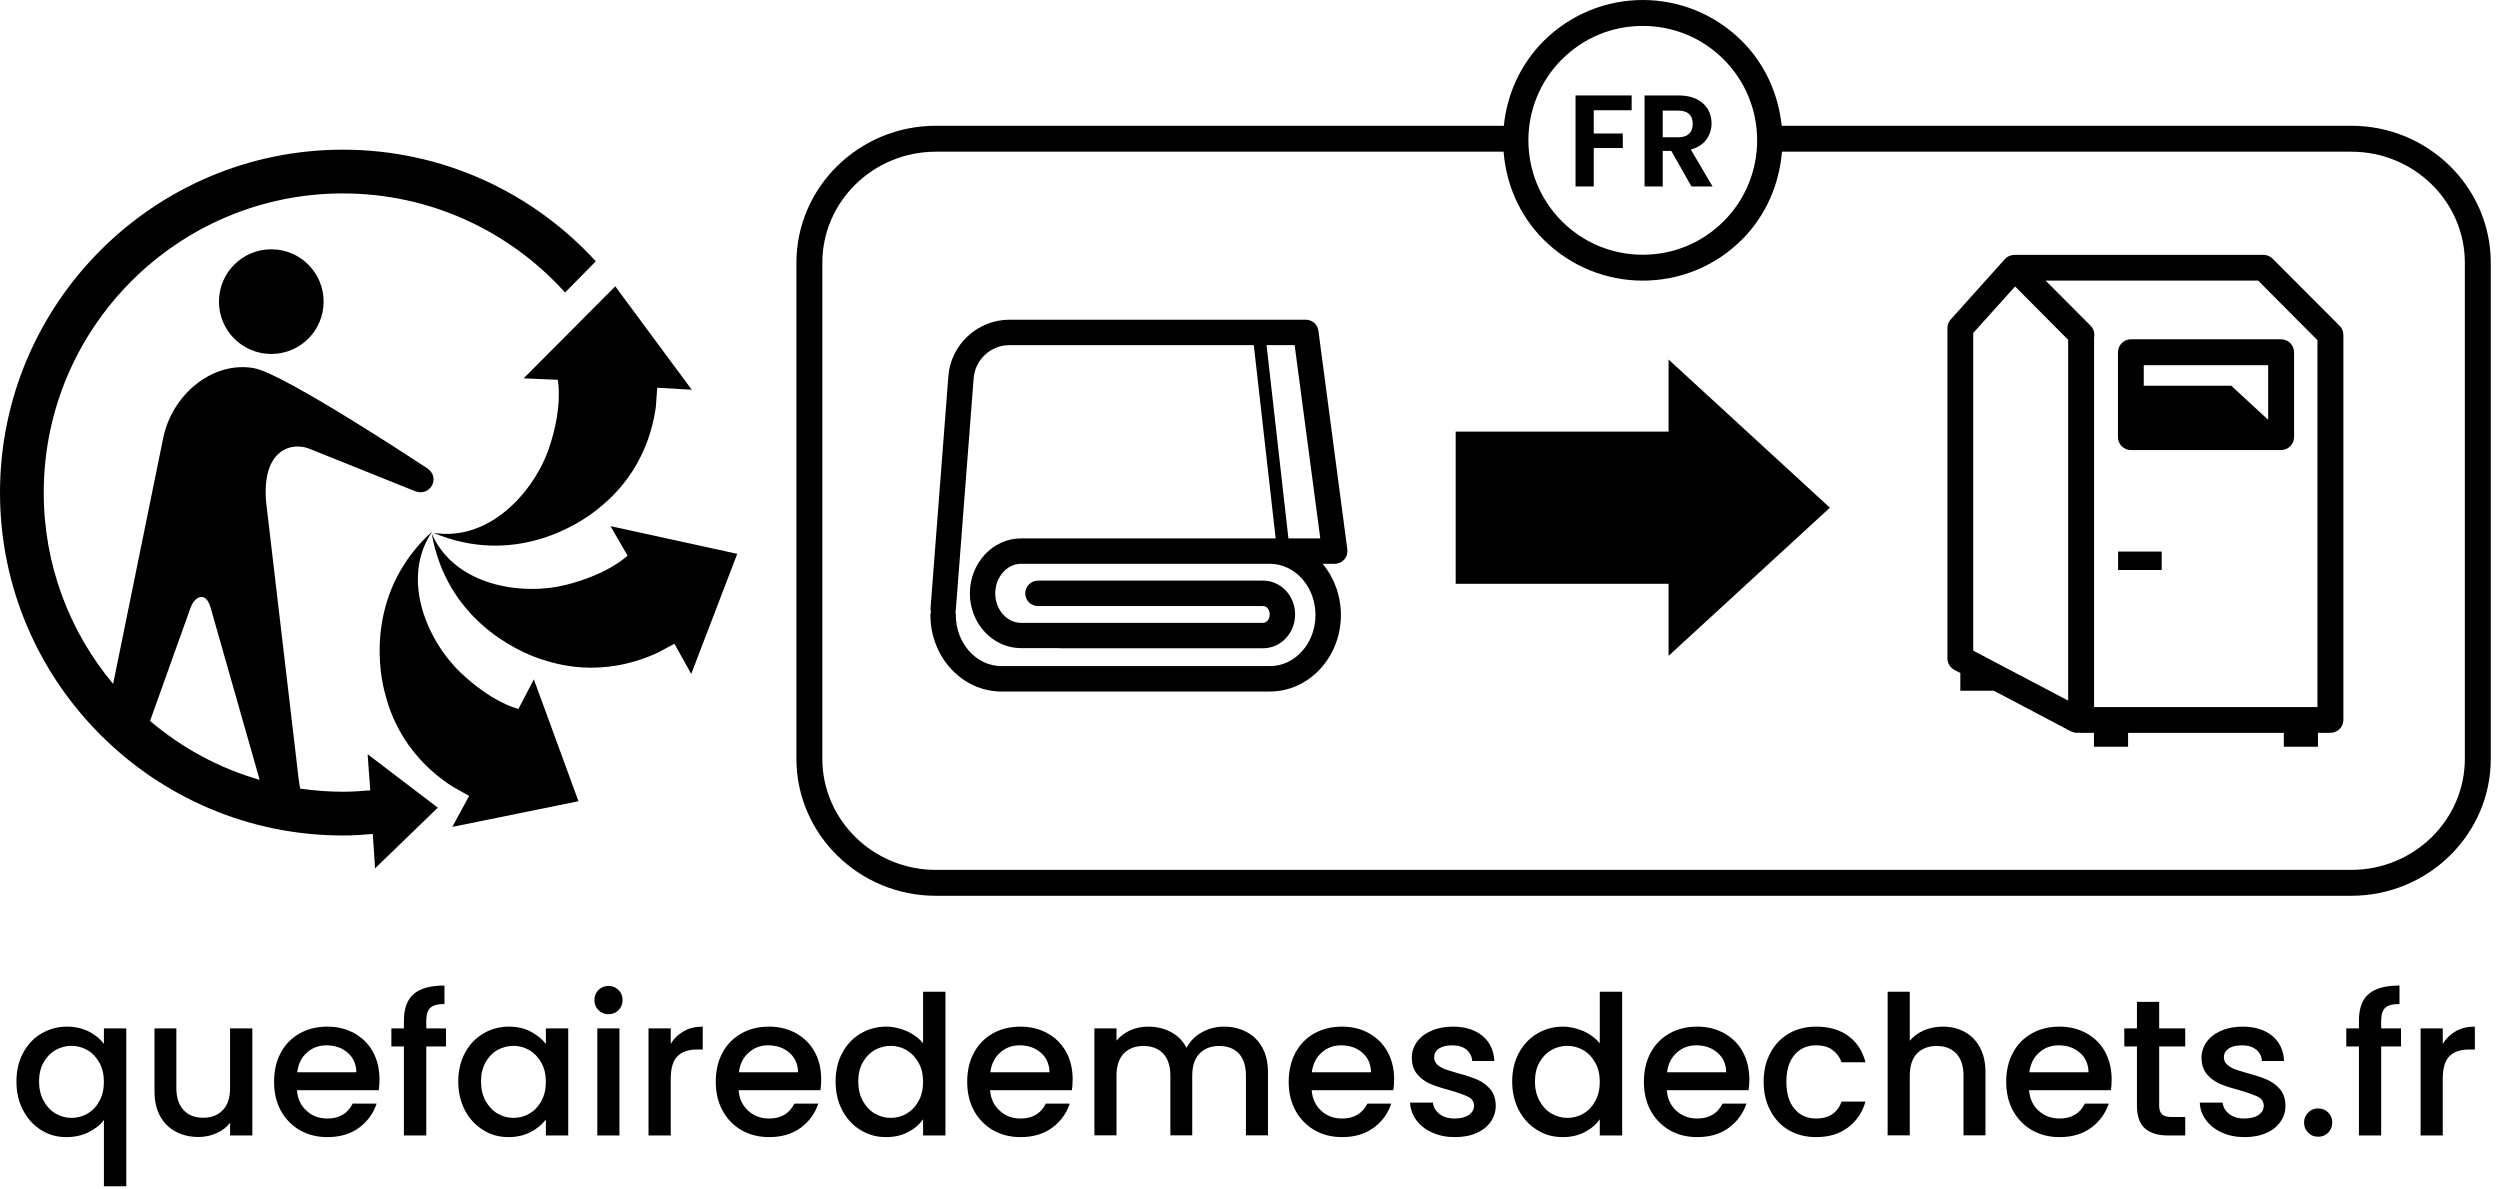 <svg width="103" height="49" viewBox="0 0 103 49" fill="none" xmlns="http://www.w3.org/2000/svg">
<g clip-path="url(#clip0_26_18190)">
<path d="M54.198 25.338C54.198 26.5 53.359 27.443 52.323 27.443H41.255C40.224 27.443 39.38 26.5 39.38 25.338C39.38 25.292 39.375 25.255 39.365 25.213C39.37 25.182 39.375 25.156 39.38 25.125L40.115 15.578C40.177 14.812 40.823 14.219 41.589 14.219H51.656L52.557 22.182H52.354C52.344 22.182 52.333 22.182 52.323 22.182H43.214C43.208 22.182 43.203 22.182 43.203 22.182H42.068C40.906 22.182 39.958 23.198 39.958 24.448C39.958 25.693 40.906 26.703 42.068 26.703H43.635C43.641 26.703 43.641 26.708 43.646 26.708H52.042C52.771 26.708 53.359 26.083 53.359 25.312C53.359 24.547 52.771 23.922 52.042 23.922H42.766C42.474 23.922 42.24 24.156 42.24 24.448C42.24 24.734 42.474 24.969 42.766 24.969H52.042C52.188 24.969 52.312 25.125 52.312 25.312C52.312 25.505 52.188 25.662 52.042 25.662H51.068C51.062 25.662 51.062 25.662 51.057 25.662H42.068C41.484 25.662 41.005 25.115 41.005 24.448C41.005 23.776 41.484 23.229 42.068 23.229H52.339C53.365 23.24 54.198 24.182 54.198 25.338ZM54.396 22.182H53.083L52.182 14.219H53.339L54.396 22.182ZM55.443 22.963C55.448 22.953 55.458 22.938 55.464 22.927C55.469 22.912 55.479 22.891 55.484 22.875C55.49 22.859 55.495 22.844 55.5 22.828C55.5 22.812 55.505 22.797 55.505 22.781C55.51 22.76 55.51 22.745 55.51 22.724C55.51 22.719 55.516 22.713 55.516 22.708C55.516 22.698 55.51 22.682 55.51 22.672C55.51 22.662 55.51 22.651 55.51 22.635L54.318 13.625C54.281 13.365 54.062 13.172 53.797 13.172H41.589C40.281 13.172 39.172 14.193 39.073 15.495L38.339 25.047C38.333 25.104 38.339 25.156 38.354 25.208C38.339 25.25 38.333 25.292 38.333 25.338C38.333 27.078 39.646 28.49 41.255 28.49H52.323C53.932 28.49 55.245 27.078 55.245 25.338C55.245 24.526 54.958 23.787 54.495 23.229H54.99C55.005 23.229 55.021 23.229 55.036 23.224C55.047 23.224 55.052 23.224 55.062 23.224L55.068 23.219C55.094 23.219 55.12 23.208 55.141 23.203C55.151 23.203 55.161 23.198 55.172 23.198C55.193 23.188 55.214 23.177 55.234 23.167C55.245 23.162 55.255 23.156 55.266 23.151C55.281 23.141 55.302 23.125 55.318 23.109C55.328 23.104 55.339 23.094 55.344 23.088C55.359 23.073 55.375 23.057 55.391 23.042C55.396 23.031 55.406 23.026 55.411 23.016C55.427 22.995 55.438 22.979 55.443 22.963Z" fill="black"/>
<path d="M72.068 17.865L68.745 14.812V17.781H59.974V24.052H68.745V27.021L75.391 20.917" fill="black"/>
<path d="M17.807 21.896C16.484 23.849 17.609 26.411 18.979 27.713C20.224 28.896 21.224 29.177 21.359 29.208L21.995 27.99L23.833 33.01L18.635 34.068L19.328 32.792L18.625 32.396C16.443 30.974 15.979 29.036 15.828 28.432C15.568 27.391 15.177 24.281 17.807 21.896Z" fill="black"/>
<path d="M17.786 21.979C18.729 24.141 21.5 24.557 23.328 24.094C24.953 23.682 25.724 23.016 25.854 22.891L25.849 22.88L25.151 21.677L30.375 22.818L28.479 27.766L27.786 26.521L27.099 26.891C24.729 27.979 22.844 27.338 22.255 27.146C21.24 26.807 18.396 25.479 17.786 21.979Z" fill="black"/>
<path d="M27.021 16.766C26.656 19.349 25.099 20.588 24.62 20.979C23.787 21.656 21.13 23.328 17.859 21.953C20.188 22.328 22.031 20.224 22.63 18.432C23.167 16.823 23.01 15.807 22.979 15.651L22.958 15.646L21.573 15.588L25.349 11.797L28.5 16.057L27.078 15.974" fill="black"/>
<path fill-rule="evenodd" clip-rule="evenodd" d="M11.177 14.583C9.984 14.583 9.021 13.62 9.021 12.427C9.021 11.234 9.984 10.271 11.177 10.271C12.37 10.271 13.333 11.234 13.333 12.427C13.333 13.62 12.37 14.583 11.177 14.583Z" fill="black"/>
<path d="M7.839 25.073C8.021 24.562 8.297 24.599 8.297 24.599C8.297 24.599 8.542 24.542 8.682 25.052L10.698 32.13C9.016 31.646 7.484 30.807 6.182 29.703L7.839 25.073ZM14.125 6.167C6.339 6.167 0 12.505 0 20.297C0 28.083 6.339 34.422 14.125 34.422C14.542 34.422 14.953 34.396 15.359 34.359L15.453 35.776L18.037 33.276L15.146 31.073L15.255 32.562C14.88 32.594 14.51 32.62 14.125 32.62C13.526 32.62 12.943 32.573 12.365 32.49L12.307 32.115L10.963 20.677C10.781 18.521 12.016 18.177 12.776 18.5L17.057 20.219C17.552 20.432 17.787 20.021 17.787 20.021C17.787 20.021 18.062 19.594 17.568 19.271C17.568 19.271 11.729 15.406 10.484 15.172C8.786 14.854 7.109 16.229 6.729 18.021L4.661 28.177C2.875 26.042 1.802 23.292 1.802 20.297C1.802 13.495 7.328 7.969 14.125 7.969C17.755 7.969 21.026 9.547 23.281 12.052L24.547 10.766C21.963 7.943 18.25 6.167 14.125 6.167Z" fill="black"/>
<path d="M87.266 23.484H89.062V22.724H87.266V23.484Z" fill="black"/>
<path d="M81.297 13.719L83.021 11.802L85.208 14V28.865L81.297 26.807V13.719ZM93.037 11.562L95.479 14.016V29.13H86.276V13.912C86.312 13.74 86.266 13.552 86.13 13.417L84.281 11.562H93.037ZM96.542 13.766C96.542 13.74 96.542 13.713 96.537 13.693C96.531 13.672 96.526 13.656 96.521 13.635C96.516 13.62 96.51 13.609 96.505 13.594C96.495 13.573 96.484 13.552 96.474 13.531C96.469 13.521 96.463 13.51 96.458 13.5C96.438 13.469 96.412 13.443 96.385 13.417L93.63 10.656C93.531 10.557 93.396 10.5 93.255 10.5H82.995H82.99C82.943 10.5 82.896 10.51 82.854 10.521C82.844 10.521 82.833 10.526 82.823 10.531C82.787 10.542 82.755 10.557 82.719 10.578C82.713 10.583 82.703 10.588 82.693 10.594C82.662 10.62 82.63 10.641 82.599 10.677L80.37 13.162C80.287 13.255 80.234 13.385 80.234 13.516V27.125C80.234 27.323 80.344 27.505 80.521 27.599L80.766 27.729V28.458H82.146L85.328 30.135C85.412 30.177 85.495 30.193 85.578 30.193C85.604 30.193 85.625 30.188 85.651 30.188C85.682 30.193 85.708 30.193 85.74 30.193H86.271V30.766H87.677V30.193H94.094V30.766H95.5V30.193H96.01C96.307 30.193 96.547 29.958 96.547 29.662V13.797C96.547 13.787 96.542 13.776 96.542 13.766Z" fill="black"/>
<path d="M93.448 15.047V17.297L91.927 15.891H88.323V15.047H93.448ZM87.792 18.542H93.979C94.276 18.542 94.516 18.302 94.516 18.01V14.516C94.516 14.219 94.276 13.979 93.979 13.979H87.792C87.5 13.979 87.26 14.219 87.26 14.516V18.01C87.26 18.302 87.5 18.542 87.792 18.542Z" fill="black"/>
<path d="M4.094 43.781C3.969 43.557 3.807 43.385 3.604 43.266C3.401 43.151 3.182 43.089 2.948 43.089C2.714 43.089 2.495 43.146 2.292 43.26C2.089 43.375 1.922 43.547 1.797 43.766C1.672 43.99 1.609 44.25 1.609 44.557C1.609 44.859 1.672 45.125 1.797 45.354C1.922 45.583 2.089 45.76 2.292 45.88C2.5 46 2.719 46.057 2.948 46.057C3.182 46.057 3.401 46 3.604 45.88C3.807 45.766 3.969 45.594 4.094 45.365C4.219 45.141 4.281 44.875 4.281 44.573C4.281 44.266 4.219 44.005 4.094 43.781ZM0.953 43.38C1.135 43.036 1.385 42.771 1.703 42.583C2.021 42.396 2.375 42.297 2.766 42.297C3.104 42.297 3.406 42.37 3.672 42.505C3.932 42.646 4.141 42.812 4.281 43.01V42.37H5.203V48.875H4.281V46.141C4.141 46.339 3.932 46.505 3.661 46.641C3.385 46.781 3.078 46.849 2.729 46.849C2.349 46.849 2.005 46.755 1.693 46.557C1.385 46.365 1.135 46.094 0.953 45.745C0.766 45.396 0.677 45 0.677 44.557C0.677 44.115 0.766 43.719 0.953 43.38Z" fill="black"/>
<path d="M10.396 42.37V46.781H9.479V46.26C9.339 46.443 9.151 46.583 8.917 46.688C8.687 46.792 8.443 46.844 8.177 46.844C7.833 46.844 7.521 46.771 7.245 46.625C6.974 46.484 6.755 46.271 6.599 45.99C6.443 45.703 6.365 45.365 6.365 44.964V42.37H7.266V44.828C7.266 45.224 7.365 45.521 7.562 45.734C7.76 45.948 8.031 46.052 8.37 46.052C8.714 46.052 8.979 45.948 9.182 45.734C9.385 45.521 9.479 45.224 9.479 44.828V42.37" fill="black"/>
<path d="M14.682 44.177C14.677 43.844 14.557 43.573 14.323 43.37C14.089 43.167 13.797 43.068 13.453 43.068C13.135 43.068 12.865 43.167 12.641 43.37C12.417 43.568 12.287 43.839 12.245 44.177H14.682ZM15.604 44.917H12.234C12.26 45.266 12.391 45.547 12.625 45.76C12.859 45.979 13.151 46.083 13.49 46.083C13.979 46.083 14.328 45.875 14.531 45.469H15.516C15.38 45.875 15.141 46.203 14.792 46.464C14.443 46.719 14.01 46.849 13.49 46.849C13.068 46.849 12.693 46.755 12.359 46.568C12.026 46.375 11.766 46.109 11.573 45.766C11.385 45.422 11.292 45.026 11.292 44.573C11.292 44.12 11.38 43.719 11.568 43.375C11.75 43.031 12.01 42.766 12.344 42.578C12.677 42.391 13.057 42.297 13.49 42.297C13.906 42.297 14.276 42.391 14.604 42.573C14.927 42.755 15.182 43.005 15.365 43.333C15.542 43.661 15.635 44.042 15.635 44.469C15.635 44.63 15.625 44.781 15.604 44.917Z" fill="black"/>
<path d="M18.375 43.115H17.562V46.781H16.641V43.115H16.125V42.37H16.641V42.057C16.641 41.552 16.776 41.182 17.047 40.953C17.312 40.719 17.74 40.604 18.312 40.604V41.365C18.037 41.365 17.844 41.417 17.729 41.521C17.62 41.625 17.562 41.802 17.562 42.057V42.37H18.375" fill="black"/>
<path d="M22.302 43.781C22.177 43.557 22.01 43.385 21.812 43.266C21.609 43.151 21.385 43.089 21.156 43.089C20.922 43.089 20.703 43.146 20.495 43.26C20.292 43.375 20.13 43.547 20.005 43.766C19.88 43.99 19.818 44.25 19.818 44.557C19.818 44.859 19.88 45.125 20.005 45.354C20.13 45.583 20.297 45.76 20.5 45.88C20.708 46 20.927 46.057 21.156 46.057C21.385 46.057 21.609 46 21.812 45.88C22.01 45.766 22.177 45.594 22.302 45.365C22.427 45.141 22.49 44.875 22.49 44.573C22.49 44.266 22.427 44.005 22.302 43.781ZM19.156 43.38C19.338 43.036 19.594 42.771 19.911 42.583C20.224 42.396 20.578 42.297 20.958 42.297C21.307 42.297 21.609 42.365 21.87 42.505C22.125 42.641 22.333 42.807 22.49 43.01V42.37H23.411V46.781H22.49V46.125C22.333 46.333 22.125 46.505 21.859 46.641C21.594 46.781 21.286 46.849 20.943 46.849C20.568 46.849 20.219 46.755 19.906 46.557C19.594 46.365 19.338 46.094 19.156 45.745C18.974 45.396 18.88 45 18.88 44.557C18.88 44.115 18.974 43.719 19.156 43.38Z" fill="black"/>
<path d="M25.521 46.781H24.609V42.37H25.521V46.781ZM24.656 41.62C24.547 41.505 24.49 41.37 24.49 41.203C24.49 41.036 24.547 40.901 24.656 40.786C24.771 40.677 24.906 40.62 25.073 40.62C25.234 40.62 25.37 40.677 25.479 40.786C25.594 40.901 25.651 41.036 25.651 41.203C25.651 41.37 25.594 41.505 25.479 41.62C25.37 41.729 25.234 41.786 25.073 41.786C24.906 41.786 24.771 41.729 24.656 41.62Z" fill="black"/>
<path d="M28.167 42.49C28.385 42.359 28.651 42.297 28.953 42.297V43.24H28.719C28.365 43.24 28.094 43.333 27.912 43.516C27.724 43.698 27.635 44.01 27.635 44.458V46.781H26.719V42.37H27.635V43.01C27.766 42.786 27.943 42.615 28.167 42.49Z" fill="black"/>
<path d="M32.88 44.177C32.875 43.844 32.755 43.573 32.521 43.37C32.286 43.167 31.995 43.068 31.646 43.068C31.333 43.068 31.068 43.167 30.844 43.37C30.62 43.568 30.484 43.839 30.443 44.177H32.88ZM33.802 44.917H30.432C30.458 45.266 30.588 45.547 30.823 45.76C31.062 45.979 31.349 46.083 31.688 46.083C32.182 46.083 32.526 45.875 32.729 45.469H33.714C33.578 45.875 33.339 46.203 32.99 46.464C32.641 46.719 32.208 46.849 31.688 46.849C31.271 46.849 30.891 46.755 30.557 46.568C30.224 46.375 29.963 46.109 29.776 45.766C29.583 45.422 29.49 45.026 29.49 44.573C29.49 44.12 29.578 43.719 29.766 43.375C29.948 43.031 30.208 42.766 30.542 42.578C30.875 42.391 31.255 42.297 31.688 42.297C32.104 42.297 32.474 42.391 32.802 42.573C33.125 42.755 33.38 43.005 33.562 43.333C33.745 43.661 33.833 44.042 33.833 44.469C33.833 44.63 33.823 44.781 33.802 44.917Z" fill="black"/>
<path d="M37.844 43.781C37.719 43.557 37.552 43.385 37.354 43.266C37.151 43.151 36.932 43.089 36.698 43.089C36.464 43.089 36.245 43.146 36.042 43.26C35.839 43.375 35.672 43.547 35.547 43.766C35.422 43.99 35.359 44.25 35.359 44.557C35.359 44.859 35.422 45.125 35.547 45.354C35.672 45.583 35.839 45.76 36.042 45.88C36.25 46 36.469 46.057 36.698 46.057C36.932 46.057 37.151 46 37.354 45.88C37.552 45.766 37.719 45.594 37.844 45.365C37.969 45.141 38.031 44.875 38.031 44.573C38.031 44.266 37.969 44.005 37.844 43.781ZM34.703 43.38C34.885 43.036 35.135 42.771 35.453 42.583C35.771 42.396 36.125 42.297 36.516 42.297C36.802 42.297 37.083 42.365 37.365 42.484C37.646 42.615 37.87 42.781 38.031 42.984V40.859H38.953V46.781H38.031V46.115C37.88 46.328 37.677 46.505 37.411 46.641C37.151 46.781 36.849 46.849 36.505 46.849C36.12 46.849 35.771 46.755 35.453 46.557C35.135 46.365 34.885 46.094 34.703 45.745C34.516 45.396 34.427 45 34.427 44.557C34.427 44.115 34.516 43.719 34.703 43.38Z" fill="black"/>
<path d="M43.24 44.177C43.234 43.844 43.115 43.573 42.88 43.37C42.646 43.167 42.354 43.068 42.01 43.068C41.693 43.068 41.427 43.167 41.203 43.37C40.979 43.568 40.844 43.839 40.802 44.177H43.24ZM44.161 44.917H40.792C40.818 45.266 40.948 45.547 41.188 45.76C41.422 45.979 41.708 46.083 42.047 46.083C42.542 46.083 42.885 45.875 43.089 45.469H44.073C43.938 45.875 43.698 46.203 43.349 46.464C43 46.719 42.562 46.849 42.047 46.849C41.625 46.849 41.25 46.755 40.917 46.568C40.583 46.375 40.323 46.109 40.13 45.766C39.943 45.422 39.849 45.026 39.849 44.573C39.849 44.12 39.938 43.719 40.125 43.375C40.307 43.031 40.568 42.766 40.901 42.578C41.234 42.391 41.615 42.297 42.047 42.297C42.464 42.297 42.833 42.391 43.161 42.573C43.484 42.755 43.74 43.005 43.922 43.333C44.104 43.661 44.193 44.042 44.193 44.469C44.193 44.63 44.182 44.781 44.161 44.917Z" fill="black"/>
<path d="M51.354 42.516C51.63 42.656 51.849 42.875 52.005 43.156C52.161 43.438 52.24 43.776 52.24 44.177V46.776H51.333V44.318C51.333 43.922 51.234 43.615 51.042 43.406C50.844 43.198 50.573 43.094 50.229 43.094C49.891 43.094 49.62 43.198 49.422 43.406C49.219 43.615 49.12 43.922 49.12 44.318V46.776H48.219V44.318C48.219 43.922 48.12 43.615 47.922 43.406C47.724 43.198 47.453 43.094 47.109 43.094C46.771 43.094 46.5 43.198 46.297 43.406C46.099 43.615 46 43.922 46 44.318V46.776H45.089V42.37H46V42.875C46.151 42.693 46.339 42.552 46.568 42.448C46.797 42.349 47.042 42.297 47.302 42.297C47.656 42.297 47.969 42.375 48.245 42.521C48.526 42.672 48.74 42.885 48.885 43.172C49.021 42.906 49.229 42.693 49.51 42.536C49.792 42.375 50.099 42.297 50.427 42.297C50.771 42.297 51.078 42.37 51.354 42.516Z" fill="black"/>
<path d="M56.484 44.177C56.479 43.844 56.365 43.573 56.125 43.37C55.896 43.167 55.604 43.068 55.255 43.068C54.943 43.068 54.672 43.167 54.448 43.37C54.224 43.568 54.089 43.839 54.047 44.177H56.484ZM57.406 44.917H54.042C54.068 45.266 54.198 45.547 54.432 45.76C54.667 45.979 54.953 46.083 55.297 46.083C55.786 46.083 56.13 45.875 56.339 45.469H57.318C57.188 45.875 56.948 46.203 56.594 46.464C56.245 46.719 55.812 46.849 55.297 46.849C54.875 46.849 54.495 46.755 54.167 46.568C53.833 46.375 53.568 46.109 53.38 45.766C53.188 45.422 53.094 45.026 53.094 44.573C53.094 44.12 53.188 43.719 53.37 43.375C53.557 43.031 53.812 42.766 54.146 42.578C54.479 42.391 54.865 42.297 55.297 42.297C55.708 42.297 56.083 42.391 56.406 42.573C56.734 42.755 56.984 43.005 57.167 43.333C57.349 43.661 57.438 44.042 57.438 44.469C57.438 44.63 57.427 44.781 57.406 44.917Z" fill="black"/>
<path d="M59.005 46.661C58.729 46.536 58.51 46.365 58.354 46.151C58.193 45.938 58.109 45.693 58.094 45.427H59.036C59.057 45.615 59.146 45.771 59.307 45.896C59.469 46.021 59.677 46.083 59.922 46.083C60.177 46.083 60.375 46.031 60.516 45.938C60.656 45.839 60.729 45.708 60.729 45.557C60.729 45.391 60.646 45.266 60.49 45.188C60.333 45.109 60.083 45.021 59.745 44.922C59.411 44.833 59.141 44.745 58.938 44.661C58.729 44.573 58.547 44.443 58.396 44.266C58.245 44.089 58.167 43.859 58.167 43.573C58.167 43.339 58.24 43.12 58.375 42.927C58.516 42.734 58.714 42.578 58.974 42.469C59.229 42.354 59.526 42.297 59.865 42.297C60.365 42.297 60.771 42.427 61.078 42.677C61.38 42.932 61.547 43.276 61.568 43.714H60.656C60.641 43.516 60.557 43.359 60.417 43.245C60.271 43.125 60.078 43.068 59.833 43.068C59.589 43.068 59.406 43.115 59.281 43.203C59.151 43.292 59.089 43.411 59.089 43.562C59.089 43.682 59.13 43.781 59.214 43.859C59.302 43.938 59.406 44 59.526 44.047C59.651 44.094 59.833 44.151 60.073 44.219C60.391 44.302 60.651 44.391 60.859 44.479C61.068 44.568 61.245 44.698 61.391 44.865C61.542 45.036 61.62 45.266 61.625 45.547C61.625 45.797 61.552 46.021 61.417 46.219C61.276 46.417 61.083 46.573 60.828 46.682C60.573 46.797 60.276 46.849 59.938 46.849C59.589 46.849 59.281 46.786 59.005 46.661Z" fill="black"/>
<path d="M65.724 43.781C65.599 43.557 65.438 43.385 65.234 43.266C65.031 43.151 64.807 43.089 64.578 43.089C64.344 43.089 64.125 43.146 63.917 43.26C63.719 43.375 63.552 43.547 63.427 43.766C63.302 43.99 63.24 44.25 63.24 44.557C63.24 44.859 63.302 45.125 63.427 45.354C63.552 45.583 63.719 45.76 63.922 45.88C64.13 46 64.349 46.057 64.578 46.057C64.807 46.057 65.031 46 65.234 45.88C65.438 45.766 65.599 45.594 65.724 45.365C65.849 45.141 65.911 44.875 65.911 44.573C65.911 44.266 65.849 44.005 65.724 43.781ZM62.578 43.38C62.766 43.036 63.016 42.771 63.333 42.583C63.646 42.396 64.005 42.297 64.391 42.297C64.682 42.297 64.963 42.365 65.245 42.484C65.526 42.615 65.745 42.781 65.911 42.984V40.859H66.833V46.781H65.911V46.115C65.76 46.328 65.557 46.505 65.292 46.641C65.026 46.781 64.724 46.849 64.385 46.849C64 46.849 63.646 46.755 63.333 46.557C63.016 46.365 62.766 46.094 62.578 45.745C62.396 45.396 62.302 45 62.302 44.557C62.302 44.115 62.396 43.719 62.578 43.38Z" fill="black"/>
<path d="M71.12 44.177C71.115 43.844 70.995 43.573 70.76 43.37C70.526 43.167 70.234 43.068 69.885 43.068C69.573 43.068 69.307 43.167 69.083 43.37C68.859 43.568 68.724 43.839 68.682 44.177H71.12ZM72.042 44.917H68.672C68.698 45.266 68.828 45.547 69.062 45.76C69.302 45.979 69.588 46.083 69.927 46.083C70.422 46.083 70.766 45.875 70.969 45.469H71.953C71.818 45.875 71.578 46.203 71.229 46.464C70.88 46.719 70.448 46.849 69.927 46.849C69.505 46.849 69.13 46.755 68.797 46.568C68.463 46.375 68.203 46.109 68.01 45.766C67.823 45.422 67.729 45.026 67.729 44.573C67.729 44.12 67.818 43.719 68.005 43.375C68.188 43.031 68.448 42.766 68.781 42.578C69.115 42.391 69.495 42.297 69.927 42.297C70.344 42.297 70.713 42.391 71.042 42.573C71.365 42.755 71.62 43.005 71.802 43.333C71.979 43.661 72.073 44.042 72.073 44.469C72.073 44.63 72.062 44.781 72.042 44.917Z" fill="black"/>
<path d="M72.943 43.375C73.125 43.031 73.38 42.766 73.703 42.578C74.031 42.391 74.406 42.297 74.823 42.297C75.359 42.297 75.802 42.427 76.146 42.677C76.495 42.932 76.734 43.292 76.859 43.766H75.875C75.792 43.547 75.662 43.375 75.49 43.25C75.312 43.125 75.089 43.068 74.823 43.068C74.453 43.068 74.151 43.198 73.932 43.464C73.708 43.729 73.599 44.099 73.599 44.568C73.599 45.047 73.708 45.417 73.932 45.682C74.151 45.948 74.453 46.083 74.823 46.083C75.354 46.083 75.703 45.849 75.875 45.385H76.859C76.729 45.833 76.49 46.188 76.135 46.453C75.787 46.719 75.349 46.849 74.823 46.849C74.406 46.849 74.031 46.755 73.703 46.568C73.38 46.38 73.125 46.109 72.943 45.766C72.755 45.422 72.662 45.021 72.662 44.568C72.662 44.12 72.755 43.719 72.943 43.375Z" fill="black"/>
<path d="M80.948 42.516C81.214 42.656 81.422 42.875 81.573 43.156C81.724 43.438 81.802 43.776 81.802 44.177V46.776H80.896V44.318C80.896 43.922 80.797 43.615 80.599 43.406C80.401 43.198 80.135 43.094 79.792 43.094C79.453 43.094 79.182 43.198 78.979 43.406C78.781 43.615 78.682 43.922 78.682 44.318V46.776H77.771V40.859H78.682V42.88C78.833 42.698 79.031 42.552 79.271 42.448C79.505 42.349 79.766 42.297 80.047 42.297C80.385 42.297 80.682 42.37 80.948 42.516Z" fill="black"/>
<path d="M86.047 44.177C86.042 43.844 85.922 43.573 85.688 43.37C85.453 43.167 85.162 43.068 84.812 43.068C84.5 43.068 84.234 43.167 84.01 43.37C83.787 43.568 83.651 43.839 83.609 44.177H86.047ZM86.969 44.917H83.599C83.625 45.266 83.755 45.547 83.99 45.76C84.229 45.979 84.516 46.083 84.854 46.083C85.349 46.083 85.693 45.875 85.896 45.469H86.88C86.745 45.875 86.505 46.203 86.156 46.464C85.807 46.719 85.375 46.849 84.854 46.849C84.432 46.849 84.057 46.755 83.724 46.568C83.391 46.375 83.13 46.109 82.938 45.766C82.75 45.422 82.656 45.026 82.656 44.573C82.656 44.12 82.745 43.719 82.932 43.375C83.115 43.031 83.375 42.766 83.708 42.578C84.042 42.391 84.422 42.297 84.854 42.297C85.271 42.297 85.641 42.391 85.969 42.573C86.292 42.755 86.547 43.005 86.729 43.333C86.906 43.661 87 44.042 87 44.469C87 44.63 86.99 44.781 86.969 44.917Z" fill="black"/>
<path d="M88.958 43.115V45.552C88.958 45.719 89 45.839 89.078 45.911C89.151 45.984 89.287 46.021 89.474 46.021H90.031V46.781H89.312C88.901 46.781 88.589 46.682 88.37 46.49C88.151 46.297 88.042 45.984 88.042 45.552V43.115H87.521V42.37H88.042V41.276H88.958V42.37H90.031V43.115" fill="black"/>
<path d="M91.542 46.661C91.266 46.536 91.047 46.365 90.891 46.151C90.729 45.938 90.641 45.693 90.63 45.427H91.573C91.594 45.615 91.682 45.771 91.844 45.896C92.005 46.021 92.208 46.083 92.458 46.083C92.714 46.083 92.912 46.031 93.052 45.938C93.193 45.839 93.266 45.708 93.266 45.557C93.266 45.391 93.182 45.266 93.031 45.188C92.87 45.109 92.62 45.021 92.281 44.922C91.948 44.833 91.677 44.745 91.474 44.661C91.266 44.573 91.083 44.443 90.932 44.266C90.781 44.089 90.703 43.859 90.703 43.573C90.703 43.339 90.776 43.12 90.912 42.927C91.052 42.734 91.25 42.578 91.51 42.469C91.766 42.354 92.062 42.297 92.401 42.297C92.901 42.297 93.307 42.427 93.615 42.677C93.922 42.932 94.083 43.276 94.104 43.714H93.193C93.177 43.516 93.099 43.359 92.953 43.245C92.807 43.125 92.615 43.068 92.37 43.068C92.125 43.068 91.943 43.115 91.818 43.203C91.688 43.292 91.625 43.411 91.625 43.562C91.625 43.682 91.667 43.781 91.755 43.859C91.839 43.938 91.943 44 92.062 44.047C92.188 44.094 92.37 44.151 92.609 44.219C92.927 44.302 93.188 44.391 93.396 44.479C93.604 44.568 93.781 44.698 93.927 44.865C94.078 45.036 94.156 45.266 94.162 45.547C94.162 45.797 94.094 46.021 93.953 46.219C93.812 46.417 93.62 46.573 93.365 46.682C93.109 46.797 92.812 46.849 92.474 46.849C92.125 46.849 91.812 46.786 91.542 46.661Z" fill="black"/>
<path d="M95.099 46.667C94.984 46.557 94.927 46.417 94.927 46.25C94.927 46.083 94.984 45.948 95.099 45.833C95.208 45.724 95.344 45.667 95.51 45.667C95.672 45.667 95.807 45.724 95.922 45.833C96.031 45.948 96.089 46.083 96.089 46.25C96.089 46.417 96.031 46.557 95.922 46.667C95.807 46.781 95.672 46.833 95.51 46.833C95.344 46.833 95.208 46.781 95.099 46.667Z" fill="black"/>
<path d="M98.922 43.115H98.104V46.781H97.188V43.115H96.667V42.37H97.188V42.057C97.188 41.552 97.318 41.182 97.589 40.953C97.859 40.719 98.281 40.604 98.859 40.604V41.365C98.578 41.365 98.385 41.417 98.271 41.521C98.162 41.625 98.104 41.802 98.104 42.057V42.37H98.922" fill="black"/>
<path d="M101.172 42.49C101.396 42.359 101.656 42.297 101.964 42.297V43.24H101.729C101.37 43.24 101.099 43.333 100.917 43.516C100.734 43.698 100.641 44.01 100.641 44.458V46.781H99.729V42.37H100.641V43.01C100.776 42.786 100.953 42.615 101.172 42.49Z" fill="black"/>
<path d="M101.552 31.26C101.552 33.786 99.453 35.839 96.875 35.839H38.557C35.979 35.839 33.88 33.786 33.88 31.26V10.828C33.88 8.302 35.979 6.25 38.557 6.25H61.948C62.052 7.568 62.583 8.859 63.594 9.87C64.724 10.995 66.203 11.562 67.682 11.562C69.162 11.562 70.641 11 71.771 9.87C72.776 8.859 73.307 7.568 73.417 6.25H96.875C99.453 6.25 101.552 8.302 101.552 10.828V31.26ZM64.349 2.448C65.24 1.557 66.422 1.068 67.682 1.068C68.943 1.068 70.125 1.557 71.016 2.448C72.854 4.286 72.854 7.276 71.016 9.115C70.125 10.005 68.943 10.495 67.682 10.495C66.422 10.495 65.24 10.005 64.349 9.115C62.51 7.276 62.51 4.286 64.349 2.448ZM96.875 5.182H73.406C73.271 3.906 72.745 2.672 71.771 1.693C70.641 0.568 69.162 0 67.682 0C66.203 0 64.724 0.568 63.594 1.693C62.62 2.672 62.089 3.906 61.958 5.182H38.557C35.391 5.182 32.812 7.714 32.812 10.828V31.26C32.812 34.375 35.391 36.906 38.557 36.906H96.875C100.042 36.906 102.62 34.375 102.62 31.26V10.828C102.62 7.714 100.042 5.182 96.875 5.182Z" fill="black"/>
<path d="M67.224 3.932V4.542H65.662V5.5H66.859V6.099H65.662V7.682H64.912V3.932" fill="black"/>
<path d="M68.505 5.656H69.135C69.339 5.656 69.49 5.609 69.589 5.51C69.693 5.411 69.74 5.276 69.74 5.099C69.74 4.927 69.693 4.792 69.589 4.698C69.49 4.604 69.339 4.557 69.135 4.557H68.505V5.656ZM69.688 7.682L68.859 6.219H68.505V7.682H67.755V3.932H69.162C69.453 3.932 69.698 3.984 69.901 4.083C70.109 4.187 70.26 4.328 70.365 4.5C70.464 4.672 70.516 4.865 70.516 5.083C70.516 5.328 70.443 5.552 70.302 5.75C70.156 5.948 69.943 6.083 69.662 6.161L70.557 7.682" fill="black"/>
</g>
<defs>
<clipPath id="clip0_26_18190">
<rect width="103" height="49" fill="white"/>
</clipPath>
</defs>
</svg>
